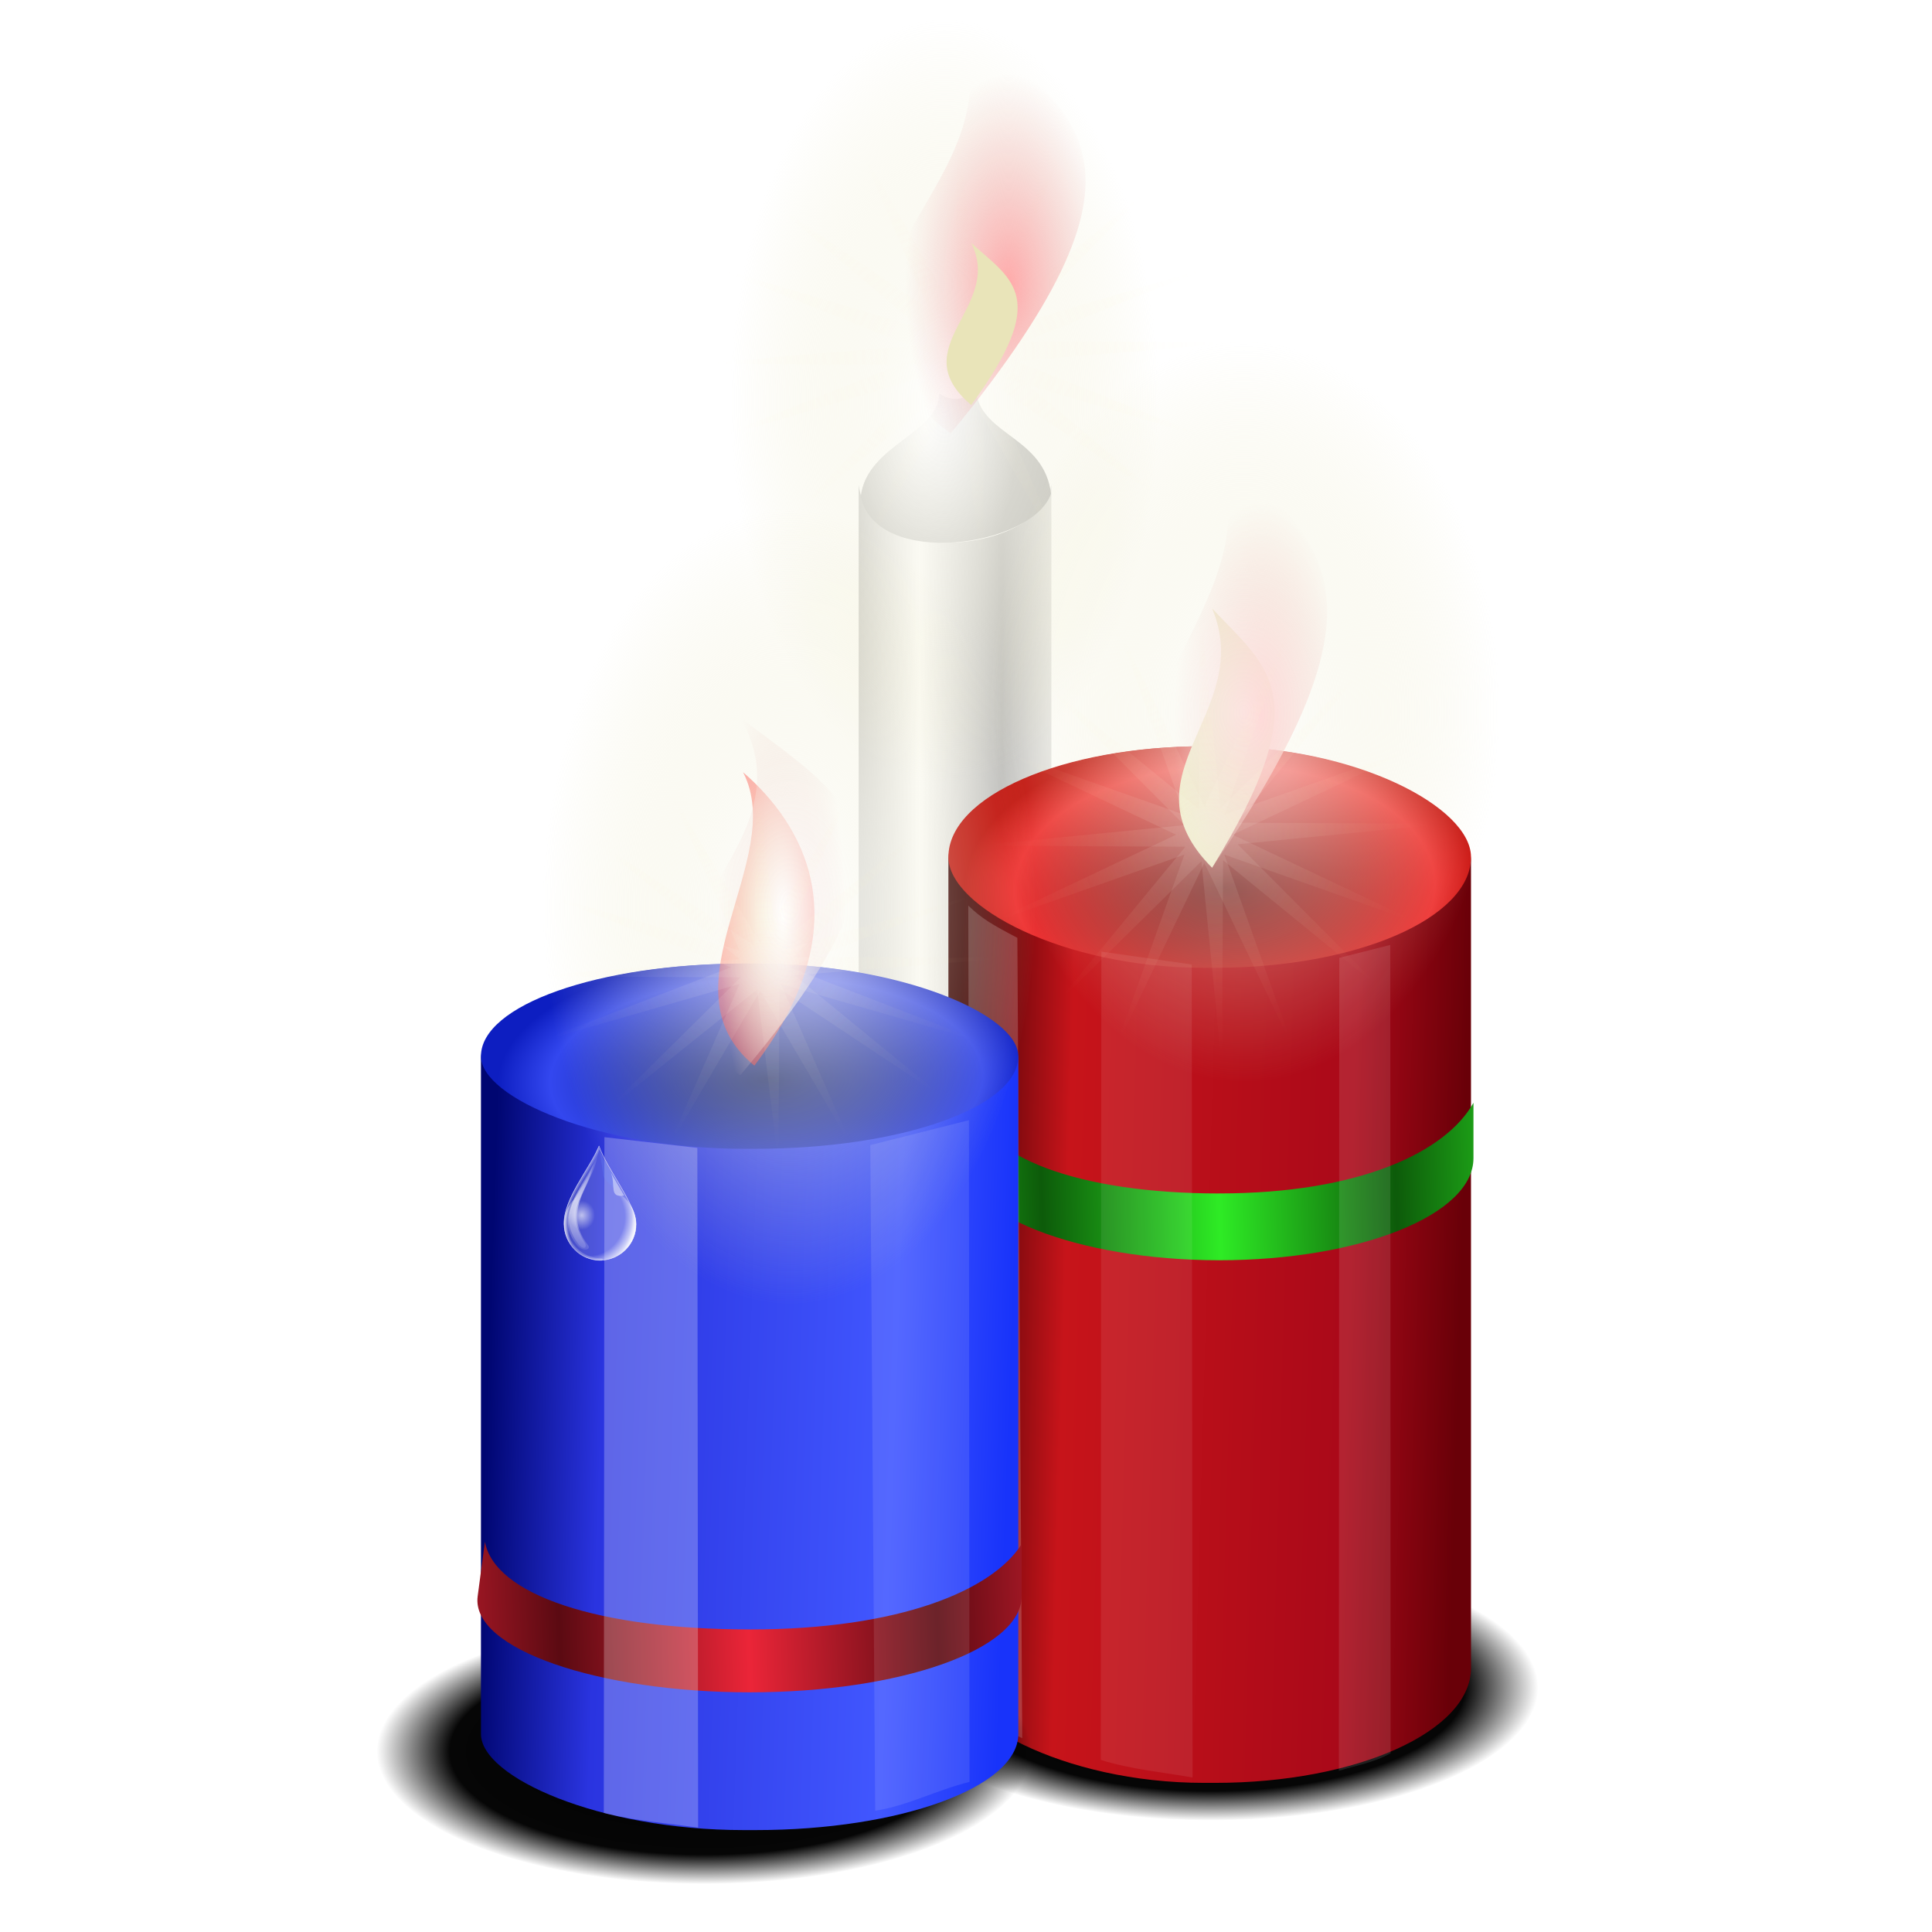 <?xml version="1.0" encoding="UTF-8" standalone="no"?>
<!-- Created with Inkscape (http://www.inkscape.org/) -->
<svg xmlns:dc="http://purl.org/dc/elements/1.1/" xmlns:cc="http://creativecommons.org/ns#" xmlns:rdf="http://www.w3.org/1999/02/22-rdf-syntax-ns#" xmlns:svg="http://www.w3.org/2000/svg" xmlns="http://www.w3.org/2000/svg" xmlns:xlink="http://www.w3.org/1999/xlink" xmlns:sodipodi="http://sodipodi.sourceforge.net/DTD/sodipodi-0.dtd" xmlns:inkscape="http://www.inkscape.org/namespaces/inkscape" width="255" height="255" viewBox="0 0 67.469 67.469" version="1.1" id="svg8" inkscape:version="0.92.5 (2060ec1f9f, 2020-04-08)" sodipodi:docname="energy-star.svg">
 <defs id="defs2">
  <linearGradient inkscape:collect="always" id="linearGradient1059">
   <stop id="stop1055" stop-color="#000000" stop-opacity="1"/>
   <stop id="stop1063" offset="0.776" stop-color="#000000" stop-opacity="0.977"/>
   <stop offset="1" id="stop1057" stop-color="#000000" stop-opacity="0"/>
  </linearGradient>
  <linearGradient inkscape:collect="always" id="linearGradient1872">
   <stop id="stop1868" stop-color="#ffffff" stop-opacity="1"/>
   <stop offset="1" id="stop1870" stop-color="#e9b9b9" stop-opacity="0"/>
  </linearGradient>
  <linearGradient inkscape:collect="always" id="linearGradient1864">
   <stop id="stop1860" stop-color="#f2e892" stop-opacity="1"/>
   <stop offset="1" id="stop1862" stop-color="#ff0000" stop-opacity="0.522"/>
  </linearGradient>
  <linearGradient id="linearGradient1847" inkscape:collect="always">
   <stop stop-opacity="0.608" stop-color="#ffffff" id="stop1841"/>
   <stop stop-opacity="0.535" stop-color="#f9f8ee" offset="0.266" id="stop1843"/>
   <stop stop-opacity="0" stop-color="#e9e4b9" id="stop1845" offset="1"/>
  </linearGradient>
  <linearGradient inkscape:collect="always" id="linearGradient1311">
   <stop id="stop1305" stop-color="#ffffff" stop-opacity="0.608"/>
   <stop id="stop1307" offset="0.238" stop-color="#f9f8ee" stop-opacity="0.535"/>
   <stop offset="1" id="stop1309" stop-color="#e9e4b9" stop-opacity="0"/>
  </linearGradient>
  <linearGradient inkscape:collect="always" id="linearGradient1718">
   <stop stop-opacity="1" stop-color="#2eeb25" id="stop1714"/>
   <stop stop-opacity="1" stop-color="#0d5b0a" offset="1" id="stop1716"/>
  </linearGradient>
  <linearGradient id="linearGradient953" inkscape:collect="always">
   <stop stop-opacity="1" stop-color="#eb2538" id="stop949"/>
   <stop stop-opacity="1" stop-color="#5b0a12" id="stop951" offset="1"/>
  </linearGradient>
  <linearGradient inkscape:collect="always" id="linearGradient1000">
   <stop stop-opacity="1" stop-color="#5f0006" id="stop994"/>
   <stop stop-opacity="1" stop-color="#ef3334" id="stop996" offset="0.806"/>
   <stop stop-opacity="1" stop-color="#c1110d" offset="1" id="stop998"/>
  </linearGradient>
  <linearGradient inkscape:collect="always" id="linearGradient992">
   <stop stop-opacity="1" stop-color="#690008" id="stop984"/>
   <stop stop-opacity="1" stop-color="#aa0919" id="stop986" offset="0.221"/>
   <stop stop-opacity="1" stop-color="#c7141a" offset="0.779" id="stop988"/>
   <stop stop-opacity="1" stop-color="#380003" offset="1" id="stop990"/>
  </linearGradient>
  <linearGradient id="linearGradient1186" inkscape:collect="always">
   <stop stop-opacity="0.229" stop-color="#ffffff" id="stop1182"/>
   <stop stop-opacity="0" stop-color="#ffefaa" id="stop1184" offset="1"/>
  </linearGradient>
  <linearGradient id="linearGradient1111" inkscape:collect="always">
   <stop stop-opacity="1" stop-color="#ffaaaa" id="stop1107"/>
   <stop stop-opacity="0" stop-color="#e9b9b9" id="stop1109" offset="1"/>
  </linearGradient>
  <linearGradient id="linearGradient1073" inkscape:collect="always">
   <stop stop-opacity="1" stop-color="#1833fa" id="stop1069"/>
   <stop stop-opacity="1" stop-color="#4157ff" offset="0.221" id="stop1077"/>
   <stop stop-opacity="1" stop-color="#2a34e0" id="stop1079" offset="0.779"/>
   <stop stop-opacity="1" stop-color="#000671" id="stop1071" offset="1"/>
  </linearGradient>
  <linearGradient id="linearGradient1063" inkscape:collect="always">
   <stop stop-opacity="1" stop-color="#000f5f" id="stop1059"/>
   <stop stop-opacity="1" stop-color="#3347ef" offset="0.806" id="stop1067"/>
   <stop stop-opacity="1" stop-color="#0d1ec1" id="stop1061" offset="1"/>
  </linearGradient>
  <filter color-interpolation-filters="sRGB" height="1.087" y="-0.044" width="1.192" x="-0.096" id="filter1139" inkscape:collect="always">
   <feGaussianBlur id="feGaussianBlur1141" inkscape:collect="always"/>
  </filter>
  <filter color-interpolation-filters="sRGB" height="1.036" y="-0.018" width="1.071" x="-0.036" id="filter1176" inkscape:collect="always">
   <feGaussianBlur id="feGaussianBlur1178" stdDeviation="0.457" inkscape:collect="always"/>
  </filter>
  <linearGradient gradientTransform="matrix(0.2,0,0,0.246,28.1,239.432)" y2="130.22" x2="71.32" y1="133.33" x1="159.98" gradientUnits="userSpaceOnUse" id="linearGradient960" xlink:href="#linearGradient992" inkscape:collect="always"/>
  <radialGradient r="45.543" fy="103.15" fx="118.07" cy="103.15" cx="118.07" gradientTransform="matrix(0.2,-0.004,0.002,0.116,27.919,250.87)" gradientUnits="userSpaceOnUse" id="radialGradient962" xlink:href="#linearGradient1000" inkscape:collect="always"/>
  <radialGradient r="12.258" fy="65.26" fx="124.09" cy="65.26" cx="124.09" gradientTransform="matrix(1.253,0,0,2.474,67.918,-101.378)" gradientUnits="userSpaceOnUse" id="radialGradient964" xlink:href="#linearGradient1111" inkscape:collect="always"/>
  <radialGradient r="45.915" fy="73.16" fx="114.54" cy="73.16" cx="114.54" gradientTransform="matrix(0.195,0,0,0.282,30.062,235.599)" gradientUnits="userSpaceOnUse" id="radialGradient966" xlink:href="#linearGradient1311" inkscape:collect="always"/>
  <clipPath id="clipPath762" clipPathUnits="userSpaceOnUse">
   <path inkscape:connector-curvature="0" id="path760" d="M 0,595.28 H 841.89 V 0 H 0 Z"/>
  </clipPath>
  <linearGradient gradientTransform="matrix(0.193,0,0,0.219,37.604,226.505)" spreadMethod="reflect" y2="210.04" x2="104.1" y1="211.27" x1="72.08" gradientUnits="userSpaceOnUse" id="linearGradient1712" xlink:href="#linearGradient1718" inkscape:collect="always"/>
  <radialGradient inkscape:collect="always" xlink:href="#linearGradient1186" id="radialGradient3259" gradientUnits="userSpaceOnUse" gradientTransform="translate(120.3,135.41)" cx="118.27" cy="76.13" fx="118.27" fy="76.13" r="37.882"/>
  <radialGradient inkscape:collect="always" xlink:href="#linearGradient1186" id="radialGradient3261" gradientUnits="userSpaceOnUse" gradientTransform="rotate(19.811,-208.722,491.619)" cx="118.27" cy="76.13" fx="118.27" fy="76.13" r="37.882"/>
  <linearGradient inkscape:collect="always" xlink:href="#linearGradient1073" id="linearGradient1827" gradientUnits="userSpaceOnUse" gradientTransform="matrix(0.206,0,0,0.206,1.657,246.364)" x1="159.98" y1="133.33" x2="71.32" y2="130.22"/>
  <radialGradient inkscape:collect="always" xlink:href="#linearGradient1063" id="radialGradient1829" gradientUnits="userSpaceOnUse" gradientTransform="matrix(0.206,-0.004,0.002,0.097,1.47,255.927)" cx="118.07" cy="103.15" fx="118.07" fy="103.15" r="45.543"/>
  <linearGradient inkscape:collect="always" xlink:href="#linearGradient953" id="linearGradient1831" gradientUnits="userSpaceOnUse" gradientTransform="matrix(0.206,0,0,0.206,10.512,240.886)" x1="72.08" y1="211.27" x2="104.1" y2="210.04" spreadMethod="reflect"/>
  <radialGradient inkscape:collect="always" xlink:href="#linearGradient1872" id="radialGradient1833" gradientUnits="userSpaceOnUse" gradientTransform="matrix(0.884,-0.01,0.039,3.351,-30.858,-120.392)" cx="122.94" cy="63.13" fx="122.94" fy="63.13" r="12.258"/>
  <radialGradient inkscape:collect="always" xlink:href="#linearGradient1847" id="radialGradient1835" gradientUnits="userSpaceOnUse" gradientTransform="matrix(0.188,0,0,0.303,5.277,237.253)" cx="114.54" cy="73.16" fx="114.54" fy="73.16" r="45.915"/>
  <radialGradient inkscape:collect="always" xlink:href="#linearGradient1864" id="radialGradient1866" cx="75.16" cy="92.09" fx="75.16" fy="92.09" r="9.723" gradientTransform="matrix(1,0,0,2.781,0,-163.984)" gradientUnits="userSpaceOnUse"/>
  <filter inkscape:collect="always" id="filter1894" x="-0.071" width="1.143" y="-0.036" height="1.072" color-interpolation-filters="sRGB">
   <feGaussianBlur inkscape:collect="always" stdDeviation="0.914" id="feGaussianBlur1896"/>
  </filter>
  <filter inkscape:collect="always" id="filter1910" x="-0.049" width="1.097" y="-0.016" height="1.032" color-interpolation-filters="sRGB">
   <feGaussianBlur inkscape:collect="always" stdDeviation="0.33" id="feGaussianBlur1912"/>
  </filter>
  <linearGradient inkscape:collect="always" id="linearGradient838">
   <stop id="stop834" stop-color="#ffffff" stop-opacity="0.646"/>
   <stop offset="1" id="stop836" stop-color="#ffffff" stop-opacity="0"/>
  </linearGradient>
  <linearGradient inkscape:collect="always" id="linearGradient852">
   <stop id="stop848-5" stop-color="#ffffff" stop-opacity="0.477"/>
   <stop offset="1" id="stop850" stop-color="#ffffff" stop-opacity="0"/>
  </linearGradient>
  <linearGradient id="linearGradient844" inkscape:collect="always">
   <stop id="stop838-3" stop-color="#ffffff" stop-opacity="0"/>
   <stop offset="0.861" id="stop840-6" stop-color="#ffffff" stop-opacity="0"/>
   <stop id="stop842" offset="1" stop-color="#ffffff" stop-opacity="0.621"/>
  </linearGradient>
  <linearGradient inkscape:collect="always" id="linearGradient823">
   <stop id="stop819" stop-color="#ffffff" stop-opacity="0"/>
   <stop id="stop827" offset="0.711" stop-color="#ffffff" stop-opacity="0"/>
   <stop offset="1" id="stop821" stop-color="#ffffff" stop-opacity="1"/>
  </linearGradient>
  <radialGradient inkscape:collect="always" xlink:href="#linearGradient823" id="radialGradient825" cx="64.57" cy="71.869" fx="64.57" fy="71.869" r="35.945" gradientUnits="userSpaceOnUse" gradientTransform="matrix(1.304,0.175,-0.196,1.455,-25.326,-39.268)"/>
  <radialGradient inkscape:collect="always" xlink:href="#linearGradient844" id="radialGradient836" gradientUnits="userSpaceOnUse" gradientTransform="matrix(0.981,0.159,-0.225,1.389,-0.276,-33.201)" cx="72.845" cy="74.19" fx="72.845" fy="74.19" r="35.945"/>
  <linearGradient inkscape:collect="always" xlink:href="#linearGradient852" id="linearGradient854" x1="53.33" y1="56.54" x2="69.34" y2="1.852" gradientUnits="userSpaceOnUse" spreadMethod="reflect" gradientTransform="translate(-19.761,4.77)"/>
  <radialGradient inkscape:collect="always" xlink:href="#linearGradient838" id="radialGradient840" cx="66.61" cy="74.68" fx="66.61" fy="74.68" r="16.865" gradientTransform="matrix(0.778,0,0,0.864,-16.033,9.502)" gradientUnits="userSpaceOnUse"/>
  <filter inkscape:collect="always" id="filter847" x="-0.016" width="1.031" y="0" height="1.02" color-interpolation-filters="sRGB">
   <feGaussianBlur inkscape:collect="always" stdDeviation="0.465" id="feGaussianBlur849"/>
  </filter>
  <filter inkscape:collect="always" id="filter851" x="-0.024" width="1.048" y="-0.008" height="1.016" color-interpolation-filters="sRGB">
   <feGaussianBlur inkscape:collect="always" stdDeviation="0.373" id="feGaussianBlur853"/>
  </filter>
  <filter inkscape:collect="always" id="filter899" x="-0.115" width="1.231" y="-0.066" height="1.132" color-interpolation-filters="sRGB">
   <feGaussianBlur inkscape:collect="always" stdDeviation="0.638" id="feGaussianBlur901"/>
  </filter>
  <filter inkscape:collect="always" id="filter907" x="-0.053" width="1.106" y="-0.016" height="1.031" color-interpolation-filters="sRGB">
   <feGaussianBlur inkscape:collect="always" stdDeviation="0.54" id="feGaussianBlur909"/>
  </filter>
  <filter inkscape:collect="always" id="filter911" x="-0.026" width="1.052" y="-0.008" height="1.016" color-interpolation-filters="sRGB">
   <feGaussianBlur inkscape:collect="always" stdDeviation="0.329" id="feGaussianBlur913"/>
  </filter>
  <linearGradient id="linearGradient974" inkscape:collect="always">
   <stop stop-opacity="1" stop-color="#fdfdfd" id="stop970"/>
   <stop stop-opacity="1" stop-color="#c0c0c0" id="stop972" offset="1"/>
  </linearGradient>
  <linearGradient id="linearGradient964" inkscape:collect="always">
   <stop stop-opacity="1" stop-color="#ffffff" id="stop960"/>
   <stop stop-opacity="1" stop-color="#c0c0c0" id="stop962" offset="1"/>
  </linearGradient>
  <filter color-interpolation-filters="sRGB" height="1.087" y="-0.044" width="1.192" x="-0.096" id="filter1139-2" inkscape:collect="always">
   <feGaussianBlur id="feGaussianBlur1141-9" stdDeviation="0.669" inkscape:collect="always"/>
  </filter>
  <linearGradient gradientTransform="matrix(0.85,0,0,0.85,42.911,4.013)" spreadMethod="reflect" gradientUnits="userSpaceOnUse" y2="154.1" x2="219.67" y1="154.1" x1="207.38" id="linearGradient966" xlink:href="#linearGradient964" inkscape:collect="always"/>
  <radialGradient gradientUnits="userSpaceOnUse" gradientTransform="matrix(-0.006,1.506,-0.828,-0.003,270.979,-258.182)" r="14.164" fy="60.22" fx="208.27" cy="60.22" cx="208.27" id="radialGradient978" xlink:href="#linearGradient974" inkscape:collect="always"/>
  <radialGradient r="45.915" fy="73.16" fx="114.54" cy="73.16" cx="114.54" gradientTransform="matrix(0.591,0,0,1.021,154.671,-22.615)" gradientUnits="userSpaceOnUse" id="radialGradient992" xlink:href="#linearGradient1311" inkscape:collect="always"/>
  <radialGradient r="12.258" fy="65.26" fx="124.09" cy="65.26" cx="124.09" gradientTransform="matrix(1.253,0,0,2.474,65.148,-121.808)" gradientUnits="userSpaceOnUse" id="radialGradient996" xlink:href="#linearGradient1111" inkscape:collect="always"/>
  <radialGradient inkscape:collect="always" xlink:href="#linearGradient1186" id="radialGradient2251" gradientUnits="userSpaceOnUse" gradientTransform="translate(120.3,135.41)" cx="118.27" cy="76.13" fx="118.27" fy="76.13" r="37.882"/>
  <radialGradient inkscape:collect="always" xlink:href="#linearGradient1186" id="radialGradient2253" gradientUnits="userSpaceOnUse" gradientTransform="rotate(19.811,-208.722,491.619)" cx="118.27" cy="76.13" fx="118.27" fy="76.13" r="37.882"/>
  <radialGradient inkscape:collect="always" xlink:href="#linearGradient1186" id="radialGradient2255" gradientUnits="userSpaceOnUse" gradientTransform="translate(120.3,135.41)" cx="118.27" cy="76.13" fx="118.27" fy="76.13" r="37.882"/>
  <radialGradient inkscape:collect="always" xlink:href="#linearGradient1186" id="radialGradient2257" gradientUnits="userSpaceOnUse" gradientTransform="rotate(19.811,-208.722,491.619)" cx="118.27" cy="76.13" fx="118.27" fy="76.13" r="37.882"/>
  <linearGradient inkscape:collect="always" xlink:href="#linearGradient852" id="linearGradient2259" gradientUnits="userSpaceOnUse" gradientTransform="translate(-19.761,4.77)" x1="53.33" y1="56.54" x2="69.34" y2="1.852" spreadMethod="reflect"/>
  <radialGradient inkscape:collect="always" xlink:href="#linearGradient1059" id="radialGradient1067" gradientUnits="userSpaceOnUse" gradientTransform="matrix(1,0,0,0.406,48.4,175.499)" cx="2.842" cy="282.78" fx="2.842" fy="282.78" r="11.439"/>
  <radialGradient inkscape:collect="always" xlink:href="#linearGradient1059" id="radialGradient1071" gradientUnits="userSpaceOnUse" gradientTransform="matrix(1,0,0,0.406,20.983,174.121)" cx="2.842" cy="282.78" fx="2.842" fy="282.78" r="11.439"/>
 </defs>
 <sodipodi:namedview id="base" pagecolor="#ff0000" bordercolor="#666666" borderopacity="1.0" inkscape:pageopacity="0" inkscape:pageshadow="2" inkscape:zoom="3.454902" inkscape:cx="127.5" inkscape:cy="127.5" inkscape:document-units="mm" inkscape:current-layer="layer1" showgrid="false" inkscape:snap-to-guides="false" inkscape:snap-grids="false" inkscape:snap-others="false" inkscape:object-nodes="false" inkscape:snap-nodes="false" inkscape:snap-global="false" inkscape:window-width="1920" inkscape:window-height="1056" inkscape:window-x="0" inkscape:window-y="0" inkscape:window-maximized="1" units="px"/>
 <g inkscape:label="Layer 1" inkscape:groupmode="layer" id="layer1" transform="translate(0,-229.531)">
  <g id="g2091" transform="matrix(0.276,0,0,0.285,-28.387,228.704)">
   <path stroke-miterlimit="4" sodipodi:nodetypes="cssscc" inkscape:connector-curvature="0" id="rect957" d="M 235.882,62.309 V 200.787 c 0,3.806 -5.437,6.869 -12.191,6.869 -6.754,0 -12.191,-3.064 -12.191,-6.869 V 62.309 c 1.31,10.425 22.949,8.416 24.383,0 z" opacity="1" stroke-dasharray="none" stroke-opacity="0.445" fill="url(#linearGradient966)" stroke="none" stroke-linejoin="round" fill-opacity="1" stroke-linecap="round" stroke-width="1.275" stroke-dashoffset="0"/>
   <path sodipodi:nodetypes="ccccc" inkscape:connector-curvature="0" id="path968-3" d="m 211.761,63.726 c 1.947,8.918 21.702,6.202 24.075,-0.323 -0.858,-6.874 -8.543,-7.129 -9.448,-12.264 -1.456,0.211 -2.452,1.344 -4.686,0 -0.165,4.951 -9.157,6.275 -9.942,12.587 z" stroke-opacity="1" fill="url(#radialGradient978)" stroke="none" stroke-linejoin="miter" fill-opacity="1" stroke-linecap="butt" stroke-width="0.85"/>
   <g id="g984" transform="matrix(0.85,0,0,0.687,21.812,-99.173)" opacity="0.557">
    <path stroke-miterlimit="4" inkscape:connector-curvature="0" id="path980-6" d="m 235.072,208.048 -12.198,-34.389 15.691,32.942 15.691,-32.942 -12.198,34.389 34.389,-12.198 -32.942,15.691 32.942,15.691 -34.389,-12.198 12.198,34.389 -15.691,-32.942 -15.691,32.942 12.198,-34.389 -34.389,12.198 32.942,-15.691 -32.942,-15.691 z" opacity="1" stroke-dasharray="none" stroke-opacity="0.445" fill="url(#radialGradient3259)" stroke="none" stroke-linejoin="round" fill-opacity="1" stroke-linecap="round" stroke-width="1.5" stroke-dashoffset="0"/>
    <path stroke-miterlimit="4" inkscape:connector-curvature="0" d="m 237.625,207.071 0.179,-36.488 3.598,36.311 25.927,-25.675 -23.131,28.22 36.488,0.179 -36.311,3.598 25.675,25.927 -28.22,-23.131 -0.179,36.488 -3.598,-36.311 -25.927,25.675 23.131,-28.22 -36.488,-0.179 36.311,-3.598 -25.675,-25.927 z" id="path982-0" opacity="1" stroke-dasharray="none" stroke-opacity="0.445" fill="url(#radialGradient3261)" stroke="none" stroke-linejoin="round" fill-opacity="1" stroke-linecap="round" stroke-width="1.5" stroke-dashoffset="0"/>
   </g>
   <ellipse stroke-miterlimit="4" id="ellipse990" cx="222.38" cy="52.1" rx="27.14" ry="46.893" opacity="1" stroke-dasharray="none" stroke-opacity="0.445" fill="url(#radialGradient992)" stroke="none" stroke-linejoin="round" fill-opacity="1" stroke-linecap="round" stroke-width="1.308" stroke-dashoffset="0"/>
   <path transform="matrix(0.85,0,0,0.85,42.911,4.013)" sodipodi:nodetypes="ccc" inkscape:connector-curvature="0" id="path994" d="m 212.032,61.194 c 34.225,-40.458 18.141,-46.59 0,-60.666 14.092,24.243 -29.867,38.877 0,60.666 z" stroke-opacity="1" fill="url(#radialGradient996)" filter="url(#filter1176)" stroke="none" stroke-linejoin="miter" fill-opacity="1" stroke-linecap="butt" stroke-width="1.743"/>
   <path transform="matrix(0.539,0,0,0.539,186.318,-10.53)" d="m 73.135,116.985 c 18.572,-24.548 9.844,-28.269 0,-36.81 7.647,14.71 -16.208,23.589 0,36.81 z" id="path998-6" inkscape:connector-curvature="0" sodipodi:nodetypes="ccc" stroke-opacity="1" fill="#e9e4b9" filter="url(#filter1139-2)" stroke="none" stroke-linejoin="miter" fill-opacity="1" stroke-linecap="butt" stroke-width="1"/>
  </g>
  <g id="g1124" transform="translate(-8.96,-1.838)">
   <ellipse id="ellipse1065" cx="51.24" cy="290.29" rx="11.439" ry="4.644" stroke-miterlimit="4" opacity="1" stroke-dasharray="none" stroke-opacity="0.445" fill="url(#radialGradient1067)" stroke="none" stroke-linejoin="round" fill-opacity="1" stroke-linecap="round" stroke-width="0.309" stroke-dashoffset="0"/>
   <rect stroke-miterlimit="4" id="rect918" width="18.25" height="36.2" x="42.08" y="257.43" ry="4.01" rx="8.93" opacity="1" stroke-dasharray="none" stroke-opacity="0.445" fill="url(#linearGradient960)" stroke="none" stroke-linejoin="round" fill-opacity="1" stroke-linecap="round" stroke-width="0.333" stroke-dashoffset="0"/>
   <rect stroke-miterlimit="4" rx="8.93" ry="3.868" y="257.43" x="42.08" height="7.736" width="18.25" id="rect920" opacity="1" stroke-dasharray="none" stroke-opacity="0.445" fill="url(#radialGradient962)" stroke="none" stroke-linejoin="round" fill-opacity="1" stroke-linecap="round" stroke-width="0.333" stroke-dashoffset="0"/>
   <path stroke-miterlimit="4" d="m 51.536,273.046 c 4.92,0 7.933,-1.461 8.88,-3.166 v 1.935 c 0,1.975 -3.96,3.564 -8.88,3.564 -4.92,0 -9.109,-1.607 -8.88,-3.564 l 0.237,-2.024 c 0.316,1.974 3.724,3.256 8.643,3.256 z" id="path1710" inkscape:connector-curvature="0" sodipodi:nodetypes="ccssscc" opacity="1" stroke-dasharray="none" stroke-opacity="0.445" fill="url(#linearGradient1712)" stroke="none" stroke-linejoin="round" fill-opacity="1" stroke-linecap="round" stroke-width="0.308" stroke-dashoffset="0"/>
   <path d="m 47.421,264.601 3.157,0.45 0.027,28.392 c -1.063,-0.192 -2.078,-0.267 -3.204,-0.614 z" id="path922" inkscape:connector-curvature="0" sodipodi:nodetypes="ccccc" stroke-opacity="1" fill="#ffffff" stroke="none" stroke-linejoin="miter" fill-opacity="0.082" stroke-linecap="butt" stroke-width="0.223"/>
   <path transform="matrix(0.2,0,0,0.246,8.329,241.593)" d="m 214.802,81.624 c 18.572,-24.548 9.844,-28.269 0,-36.81 7.647,14.71 -16.208,23.589 0,36.81 z" id="path924" inkscape:connector-curvature="0" sodipodi:nodetypes="ccc" stroke-opacity="1" fill="#e9e4b9" filter="url(#filter1139)" stroke="none" stroke-linejoin="miter" fill-opacity="1" stroke-linecap="butt" stroke-width="1"/>
   <path transform="matrix(0.2,0,0,0.246,8.329,241.593)" sodipodi:nodetypes="ccc" inkscape:connector-curvature="0" id="path926" d="m 214.802,81.624 c 34.225,-40.458 18.141,-46.59 0,-60.666 14.092,24.243 -29.867,38.877 0,60.666 z" stroke-opacity="1" fill="url(#radialGradient964)" filter="url(#filter1176)" stroke="none" stroke-linejoin="miter" fill-opacity="1" stroke-linecap="butt" stroke-width="1.743"/>
   <ellipse stroke-miterlimit="4" id="ellipse928" cx="52.44" cy="256.2" rx="8.969" ry="12.934" opacity="1" stroke-dasharray="none" stroke-opacity="0.445" fill="url(#radialGradient966)" stroke="none" stroke-linejoin="round" fill-opacity="1" stroke-linecap="round" stroke-width="0.395" stroke-dashoffset="0"/>
   <g id="g956" transform="matrix(0.2,0,0,0.199,3.305,218.422)" opacity="0.557">
    <path stroke-miterlimit="4" inkscape:connector-curvature="0" id="path952-7" d="m 235.072,208.048 -12.198,-34.389 15.691,32.942 15.691,-32.942 -12.198,34.389 34.389,-12.198 -32.942,15.691 32.942,15.691 -34.389,-12.198 12.198,34.389 -15.691,-32.942 -15.691,32.942 12.198,-34.389 -34.389,12.198 32.942,-15.691 -32.942,-15.691 z" opacity="1" stroke-dasharray="none" stroke-opacity="0.445" fill="url(#radialGradient2251)" stroke="none" stroke-linejoin="round" fill-opacity="1" stroke-linecap="round" stroke-width="1.5" stroke-dashoffset="0"/>
    <path stroke-miterlimit="4" inkscape:connector-curvature="0" d="m 237.625,207.071 0.179,-36.488 3.598,36.311 25.927,-25.675 -23.131,28.22 36.488,0.179 -36.311,3.598 25.675,25.927 -28.22,-23.131 -0.179,36.488 -3.598,-36.311 -25.927,25.675 23.131,-28.22 -36.488,-0.179 36.311,-3.598 -25.675,-25.927 z" id="path954" opacity="1" stroke-dasharray="none" stroke-opacity="0.445" fill="url(#radialGradient2253)" stroke="none" stroke-linejoin="round" fill-opacity="1" stroke-linecap="round" stroke-width="1.5" stroke-dashoffset="0"/>
   </g>
   <path sodipodi:nodetypes="ccccc" inkscape:connector-curvature="0" id="path958-5" d="m 57.511,264.368 -1.78,0.45 -0.015,28.392 c 0.599,-0.192 1.172,-0.267 1.807,-0.614 z" stroke-opacity="1" fill="#ffffff" stroke="none" stroke-linejoin="miter" fill-opacity="0.106" stroke-linecap="butt" stroke-width="0.167"/>
   <path d="m 42.774,262.994 c 0.466,0.452 0.85,0.674 1.714,1.126 l 0.17,27.95 c -0.808,-0.339 -1.28,-1.178 -1.82,-1.592 z" id="path916" inkscape:connector-curvature="0" sodipodi:nodetypes="ccccc" stroke-opacity="1" fill="#ffffff" stroke="none" stroke-linejoin="miter" fill-opacity="0.189" stroke-linecap="butt" stroke-width="0.172"/>
  </g>
  <g id="g1096" transform="translate(0.766,1.761)">
   <ellipse stroke-miterlimit="4" ry="4.644" rx="11.439" cy="288.91" cx="23.825" id="ellipse1069" opacity="1" stroke-dasharray="none" stroke-opacity="0.445" fill="url(#radialGradient1071)" stroke="none" stroke-linejoin="round" fill-opacity="1" stroke-linecap="round" stroke-width="0.309" stroke-dashoffset="0"/>
   <rect stroke-miterlimit="4" rx="9.182" ry="3.354" y="261.42" x="16.03" height="30.26" width="18.765" id="rect1055" opacity="1" stroke-dasharray="none" stroke-opacity="0.445" fill="url(#linearGradient1827)" stroke="none" stroke-linejoin="round" fill-opacity="1" stroke-linecap="round" stroke-width="0.309" stroke-dashoffset="0"/>
   <rect stroke-miterlimit="4" id="rect1057" width="18.765" height="6.468" x="16.03" y="261.42" ry="3.233" rx="9.182" opacity="1" stroke-dasharray="none" stroke-opacity="0.445" fill="url(#radialGradient1829)" stroke="none" stroke-linejoin="round" fill-opacity="1" stroke-linecap="round" stroke-width="0.309" stroke-dashoffset="0"/>
   <path stroke-miterlimit="4" sodipodi:nodetypes="ccssscc" inkscape:connector-curvature="0" id="rect946" d="m 25.413,284.674 c 5.262,0 8.485,-1.375 9.498,-2.979 v 1.82 c 0,1.858 -4.236,3.354 -9.498,3.354 -5.262,0 -9.743,-1.512 -9.498,-3.354 l 0.253,-1.905 c 0.338,1.857 3.983,3.063 9.245,3.063 z" opacity="1" stroke-dasharray="none" stroke-opacity="0.445" fill="url(#linearGradient1831)" stroke="none" stroke-linejoin="round" fill-opacity="1" stroke-linecap="round" stroke-width="0.309" stroke-dashoffset="0"/>
   <path sodipodi:nodetypes="ccccc" inkscape:connector-curvature="0" id="path1081" d="m 20.341,267.482 3.246,0.376 0.027,23.737 c -1.093,-0.16 -2.137,-0.223 -3.294,-0.513 z" stroke-opacity="1" fill="#ffffff" stroke="none" stroke-linejoin="miter" fill-opacity="0.245" stroke-linecap="butt" stroke-width="0.207"/>
   <path transform="matrix(0.206,0,0,0.206,10.512,240.886)" sodipodi:nodetypes="ccc" inkscape:connector-curvature="0" id="path1083" d="m 73.135,116.985 c 18.572,-24.548 7.928,-41.207 -1.917,-49.747 7.647,14.71 -14.291,36.527 1.917,49.747 z" stroke-opacity="1" fill="url(#radialGradient1866)" filter="url(#filter1910)" stroke="none" stroke-linejoin="miter" fill-opacity="1" stroke-linecap="butt" stroke-width="1"/>
   <path transform="matrix(0.206,0,0,0.206,10.018,241.281)" d="m 73.135,116.694 c 34.225,-40.458 18.141,-46.59 0,-60.666 14.092,24.243 -29.867,38.877 0,60.666 z" id="path1105" inkscape:connector-curvature="0" sodipodi:nodetypes="ccc" stroke-opacity="1" fill="url(#radialGradient1833)" filter="url(#filter1894)" stroke="none" stroke-linejoin="miter" fill-opacity="1" stroke-linecap="butt" stroke-width="1.743"/>
   <ellipse stroke-miterlimit="4" ry="13.909" rx="8.612" cy="259.42" cx="26.762" id="path1085" opacity="1" stroke-dasharray="none" stroke-opacity="0.445" fill="url(#radialGradient1835)" stroke="none" stroke-linejoin="round" fill-opacity="1" stroke-linecap="round" stroke-width="0.401" stroke-dashoffset="0"/>
   <g transform="matrix(0.206,0,0,0.167,-23.363,226.221)" id="g917" opacity="0.557">
    <path stroke-miterlimit="4" d="m 235.072,208.048 -12.198,-34.389 15.691,32.942 15.691,-32.942 -12.198,34.389 34.389,-12.198 -32.942,15.691 32.942,15.691 -34.389,-12.198 12.198,34.389 -15.691,-32.942 -15.691,32.942 12.198,-34.389 -34.389,12.198 32.942,-15.691 -32.942,-15.691 z" id="path1180-3" inkscape:connector-curvature="0" opacity="1" stroke-dasharray="none" stroke-opacity="0.445" fill="url(#radialGradient2255)" stroke="none" stroke-linejoin="round" fill-opacity="1" stroke-linecap="round" stroke-width="1.5" stroke-dashoffset="0"/>
    <path stroke-miterlimit="4" id="path1191" d="m 237.625,207.071 0.179,-36.488 3.598,36.311 25.927,-25.675 -23.131,28.22 36.488,0.179 -36.311,3.598 25.675,25.927 -28.22,-23.131 -0.179,36.488 -3.598,-36.311 -25.927,25.675 23.131,-28.22 -36.488,-0.179 36.311,-3.598 -25.675,-25.927 z" inkscape:connector-curvature="0" opacity="1" stroke-dasharray="none" stroke-opacity="0.445" fill="url(#radialGradient2257)" stroke="none" stroke-linejoin="round" fill-opacity="1" stroke-linecap="round" stroke-width="1.5" stroke-dashoffset="0"/>
   </g>
   <path d="m 33.071,266.889 -3.444,0.87 0.17,23.244 c 1.093,-0.16 2.137,-0.717 3.294,-1.007 z" id="path1914" inkscape:connector-curvature="0" sodipodi:nodetypes="ccccc" stroke-opacity="1" fill="#ffffff" stroke="none" stroke-linejoin="miter" fill-opacity="0.103" stroke-linecap="butt" stroke-width="0.207"/>
   <g transform="matrix(0.035,0,0,0.035,18.299,267.619)" id="g1004-3">
    <path d="m 89.949,82.943 c 0,19.852 -16.093,35.945 -35.945,35.945 -19.852,0 -35.411,-16.101 -35.945,-35.945 C 17.376,57.639 43.691,27.406 52.981,4.919 60.397,27.236 89.949,63.091 89.949,82.943 Z" id="circle829" inkscape:connector-curvature="0" sodipodi:nodetypes="ssscs" stroke-miterlimit="4" opacity="1" stroke-dasharray="none" stroke-opacity="0.695" fill="#ffffff" filter="url(#filter847)" stroke="#ffffff" stroke-linejoin="round" fill-opacity="0.189" stroke-linecap="round" stroke-width="0.5" stroke-dashoffset="0"/>
    <circle id="path817" cx="54" cy="82.943" r="35.945" stroke-miterlimit="4" opacity="1" stroke-dasharray="none" stroke-opacity="1" fill="url(#radialGradient825)" stroke="none" stroke-linejoin="round" fill-opacity="1" stroke-linecap="round" stroke-width="1" stroke-dashoffset="0"/>
    <circle r="35.945" cy="82.943" cx="54" id="circle834" stroke-miterlimit="4" opacity="1" stroke-dasharray="none" stroke-opacity="1" fill="url(#radialGradient836)" stroke="none" stroke-linejoin="round" fill-opacity="1" stroke-linecap="round" stroke-width="1" stroke-dashoffset="0"/>
    <path d="M 52.3,6.963 C 46.367,41.166 2.676,70.051 31.687,104.748 c 6.335,6.042 13.189,3.216 10.562,-0.511 C 12.462,66.01 51.604,41.277 52.3,6.963 Z" id="path846" inkscape:connector-curvature="0" sodipodi:nodetypes="cccc" stroke-opacity="1" fill="url(#linearGradient2259)" filter="url(#filter911)" stroke="none" stroke-linejoin="miter" fill-opacity="1" stroke-linecap="butt" stroke-width="1"/>
    <path sodipodi:nodetypes="csc" inkscape:connector-curvature="0" id="path856-5" d="m 55.707,118.036 c -19.852,0 -35.922,-15.589 -36.457,-35.434 C 18.569,57.298 43.521,30.302 52.811,7.815" stroke-miterlimit="4" opacity="1" stroke-dasharray="none" stroke-opacity="0.214" fill="none" stroke="#ffffff" stroke-linejoin="round" fill-opacity="0.189" stroke-linecap="round" stroke-width="2" stroke-dashoffset="0"/>
    <path d="m 55.537,119.059 c -19.852,0 -36.604,-16.612 -37.138,-36.457 C 17.717,57.298 43.18,29.621 52.47,7.133" id="path858" inkscape:connector-curvature="0" sodipodi:nodetypes="csc" stroke-miterlimit="4" opacity="1" stroke-dasharray="none" stroke-opacity="0.214" fill="none" filter="url(#filter851)" stroke="#ffffff" stroke-linejoin="round" fill-opacity="0.189" stroke-linecap="round" stroke-width="0.8" stroke-dashoffset="0"/>
    <ellipse id="path832" cx="35.775" cy="73.999" rx="13.12" ry="14.566" stroke-miterlimit="4" opacity="1" stroke-dasharray="none" stroke-opacity="1" fill="url(#radialGradient840)" stroke="none" stroke-linejoin="round" fill-opacity="1" stroke-linecap="round" stroke-width="0.706" stroke-dashoffset="0"/>
    <path sodipodi:nodetypes="cccc" inkscape:connector-curvature="0" id="path842" d="M 47.359,22.977 C 35.975,53.432 7.957,70.902 33.049,103.726 c 6.335,6.042 8.079,1.002 5.451,-2.726 C 16.976,65.873 40.783,55.177 47.359,22.977 Z" stroke-opacity="1" fill="url(#linearGradient854)" filter="url(#filter907)" stroke="none" stroke-linejoin="miter" fill-opacity="1" stroke-linecap="butt" stroke-width="1"/>
    <path d="m 53.833,10.2 c 0,0 6.049,15.112 12.777,22.487 3.969,4.351 4.861,15.637 2.726,15.332 -0.709,-0.354 -11.444,-9.063 -12.095,-13.629 -1.15,-8.062 -3.407,-24.191 -3.407,-24.191 z" id="path855-5" inkscape:connector-curvature="0" sodipodi:nodetypes="cscsc" stroke-opacity="1" fill="#7194ff" stroke="none" stroke-linejoin="miter" fill-opacity="0.189" stroke-linecap="butt" stroke-width="1"/>
    <path d="M 64.736,31.495 C 69.994,43.869 62.385,57.045 78.024,54.323 Z" id="path857-6" inkscape:connector-curvature="0" sodipodi:nodetypes="ccc" stroke-opacity="1" fill="#ffffff" filter="url(#filter899)" stroke="none" stroke-linejoin="miter" fill-opacity="0.444" stroke-linecap="butt" stroke-width="1"/>
   </g>
  </g>
 </g>
</svg>
